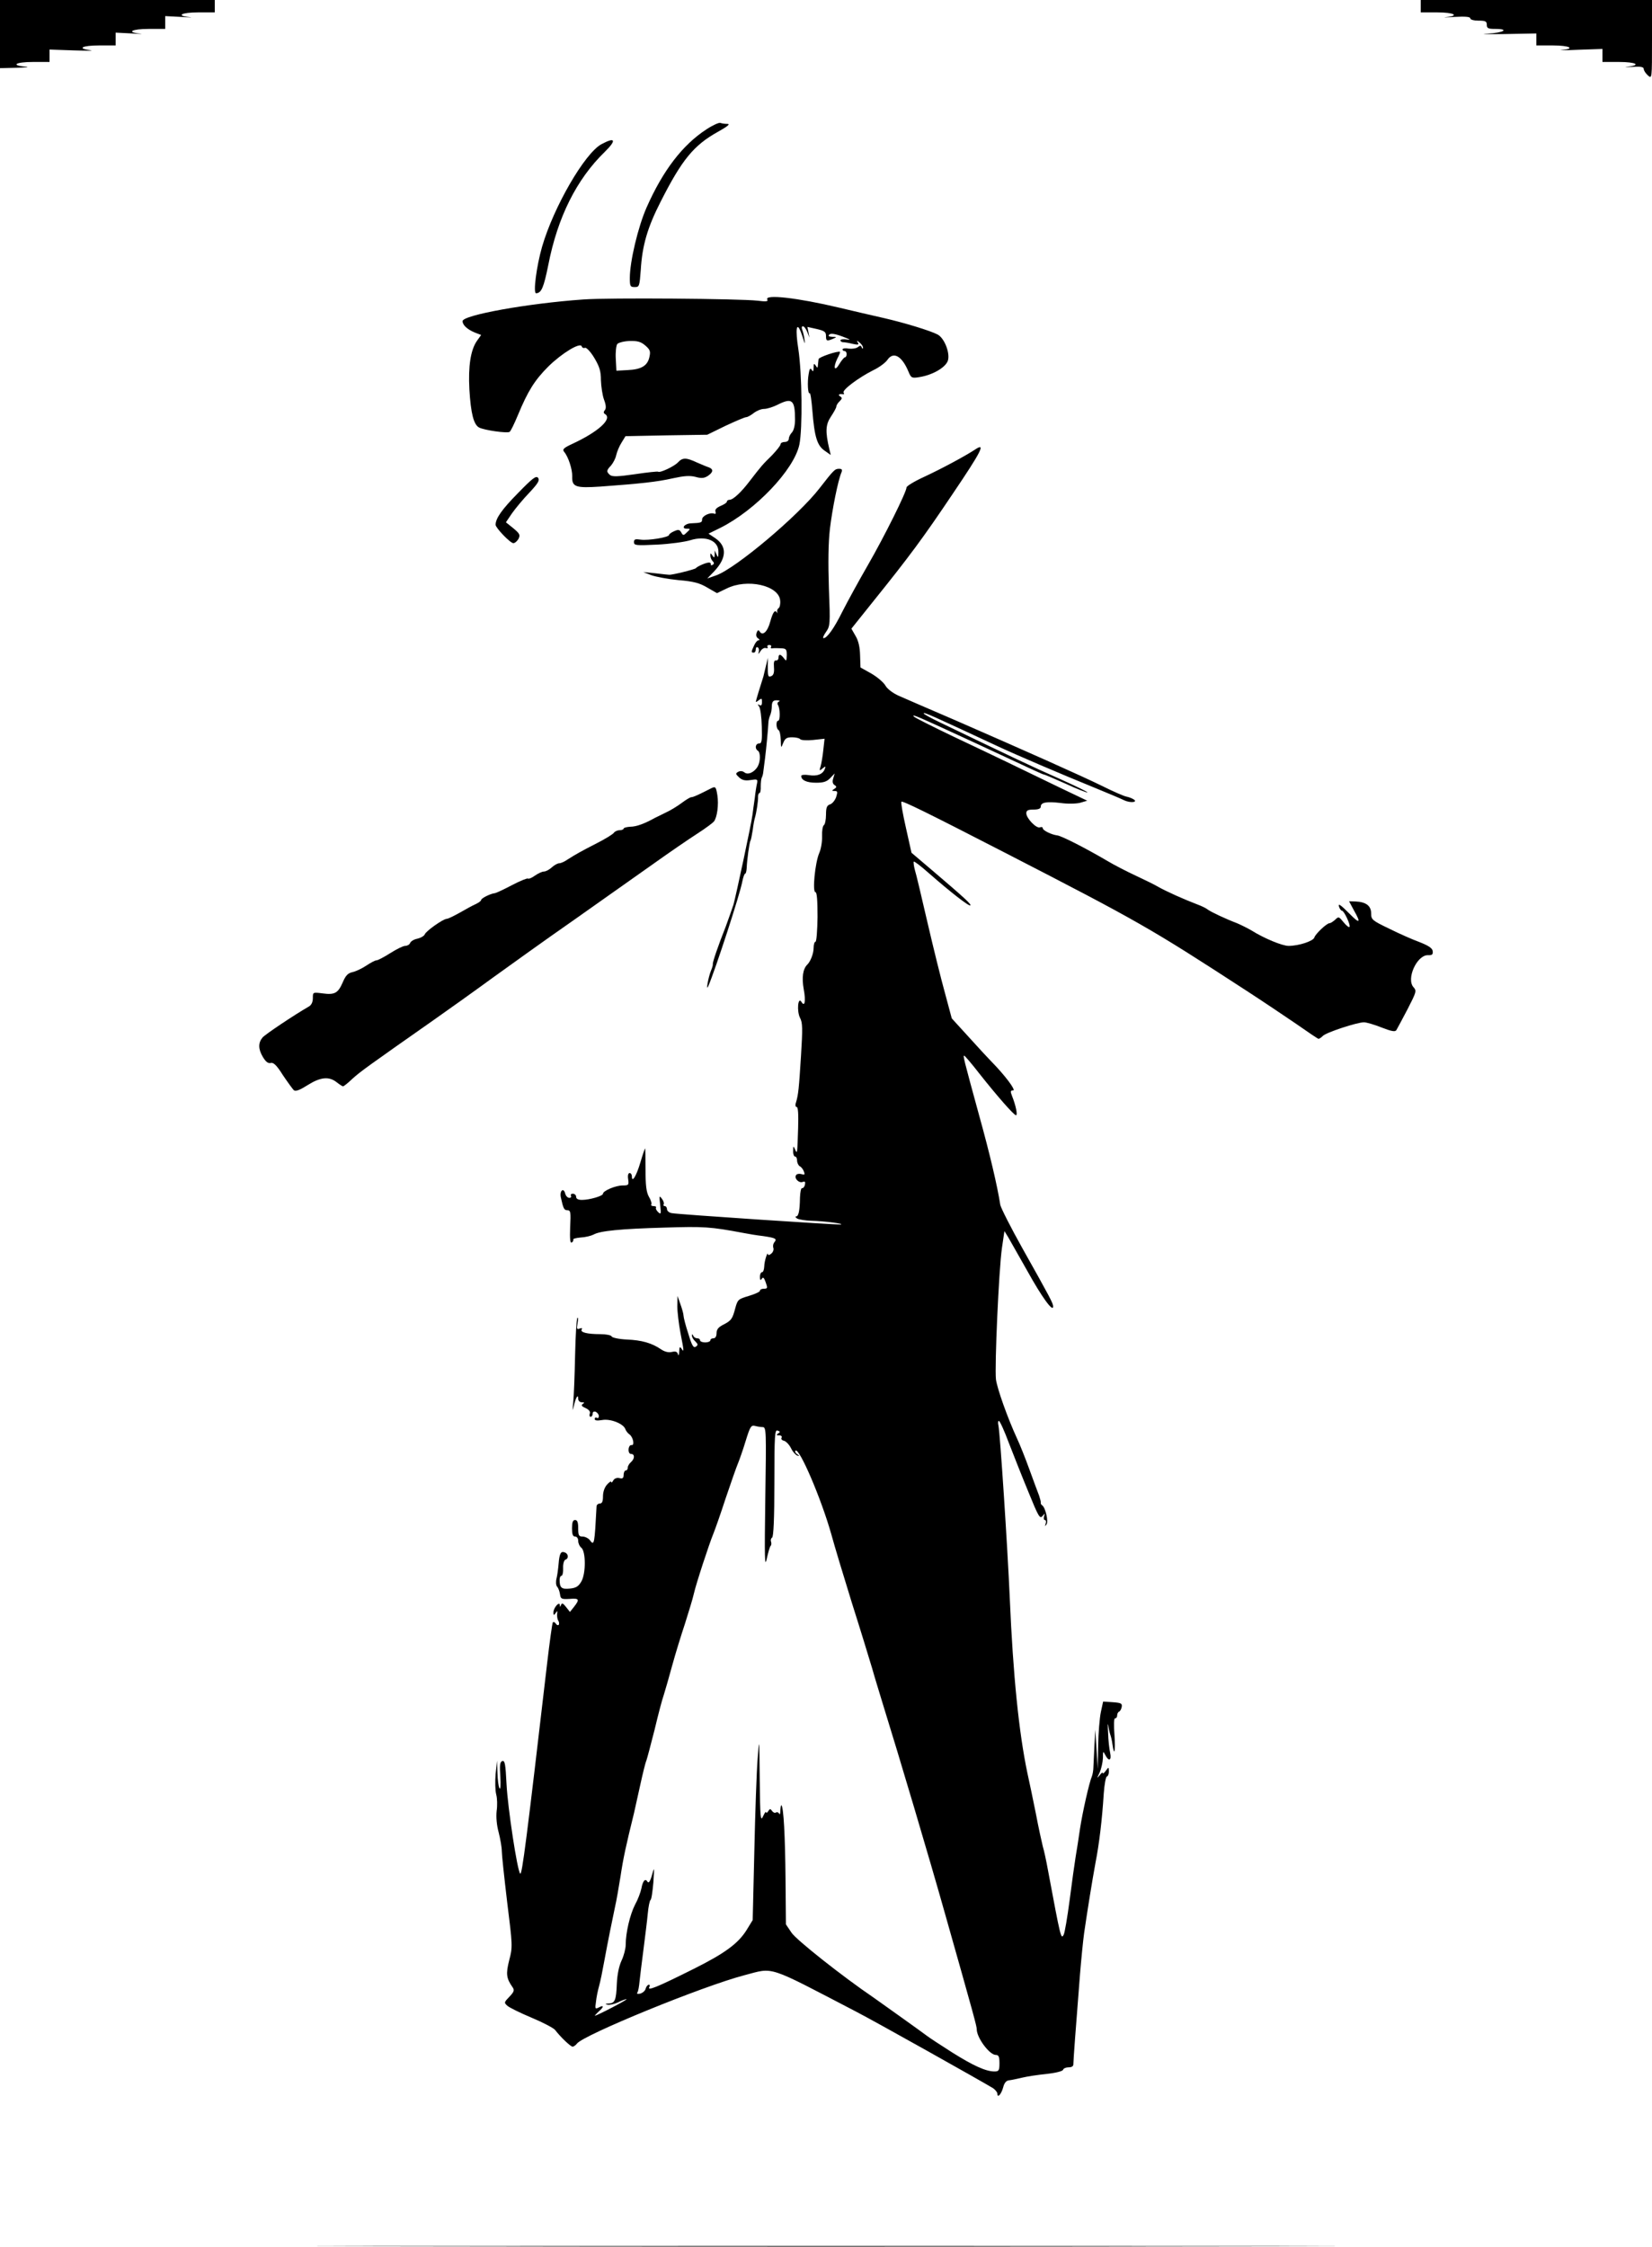 <?xml version="1.0" standalone="no"?>
<!DOCTYPE svg PUBLIC "-//W3C//DTD SVG 20010904//EN"
 "http://www.w3.org/TR/2001/REC-SVG-20010904/DTD/svg10.dtd">
<svg version="1.0" xmlns="http://www.w3.org/2000/svg"
 width="800pt" height="1088pt" viewBox="0 0 800 1088"
 preserveAspectRatio="xMidYMid meet">
<g transform="translate(0,1088) scale(0.1,-0.1)"
fill="#000000" stroke="none">
<path d="M0 10715 l0 -165 83 2 c45 1 63 3 40 5 -74 7 -47 23 37 23 l80 0 0
30 0 30 118 -4 c64 -2 100 -2 80 1 -68 8 -40 23 42 23 l80 0 0 31 0 31 78 -4
c42 -3 60 -3 40 -1 -68 7 -40 23 42 23 l80 0 0 31 0 31 78 -4 c42 -3 60 -3 40
-1 -68 7 -40 23 42 23 l80 0 0 30 0 30 -520 0 -520 0 0 -165z"/>
<path d="M6880 10850 l0 -30 80 0 c82 0 110 -16 43 -23 -21 -2 -3 -2 40 1 52
3 77 1 77 -7 0 -6 17 -11 40 -11 33 0 40 -3 40 -20 0 -17 7 -20 40 -20 72 0
42 -19 -37 -23 -43 -2 -7 -3 80 -2 l157 3 0 -29 0 -29 80 0 c81 0 111 -16 43
-22 -21 -2 15 -2 80 1 l117 4 0 -31 0 -32 80 0 c82 0 110 -15 43 -23 -21 -2
-12 -3 20 -1 42 3 57 0 57 -10 0 -7 9 -21 20 -31 20 -18 20 -17 20 173 l0 192
-560 0 -560 0 0 -30z"/>
<path d="M3420 10253 c-115 -75 -210 -199 -289 -378 -41 -93 -81 -261 -81
-341 0 -40 2 -44 24 -44 22 0 23 4 29 83 7 119 33 207 97 332 103 203 160 272
277 337 45 25 61 38 46 38 -12 0 -27 2 -35 5 -7 2 -38 -12 -68 -32z"/>
<path d="M2913 10182 c-81 -43 -232 -304 -288 -497 -27 -94 -44 -225 -29 -225
26 1 37 28 59 136 45 232 137 416 274 549 58 57 51 73 -16 37z"/>
<path d="M2825 9430 c-271 -19 -585 -76 -585 -105 0 -19 23 -40 59 -55 l31
-12 -20 -28 c-31 -44 -43 -123 -37 -235 7 -118 21 -171 47 -185 24 -13 136
-29 148 -21 5 3 23 40 40 81 48 116 81 169 147 235 66 65 155 119 162 98 2 -7
10 -10 16 -7 7 2 27 -19 45 -49 25 -42 32 -64 32 -107 1 -30 7 -73 15 -95 10
-26 11 -43 4 -51 -7 -8 -7 -14 1 -19 37 -23 -33 -86 -158 -144 -43 -20 -50
-27 -40 -39 20 -23 40 -85 39 -118 -2 -52 16 -58 137 -50 192 14 276 23 350
40 55 12 82 14 110 7 28 -8 41 -7 59 4 27 18 29 33 6 42 -10 3 -36 14 -59 24
-51 24 -69 24 -91 0 -19 -20 -88 -52 -96 -45 -2 2 -52 -3 -111 -12 -84 -12
-110 -13 -122 -4 -18 16 -18 22 5 46 10 12 22 34 25 50 4 17 15 44 26 61 l19
31 198 4 198 3 88 43 c49 23 94 42 100 42 7 0 23 9 37 20 14 11 36 20 50 20
14 0 43 9 65 20 71 36 85 24 85 -72 0 -28 -6 -52 -15 -62 -8 -8 -15 -22 -15
-30 0 -9 -8 -16 -20 -16 -11 0 -20 -5 -20 -11 0 -6 -19 -30 -42 -54 -45 -44
-51 -51 -108 -125 -41 -54 -80 -90 -97 -90 -7 0 -13 -4 -13 -9 0 -5 -14 -14
-31 -21 -20 -9 -28 -18 -24 -28 3 -9 0 -12 -7 -9 -20 7 -58 -11 -58 -28 0 -15
-4 -17 -54 -19 -31 -1 -50 -26 -20 -26 18 0 18 -1 1 -17 -17 -17 -19 -17 -28
-1 -8 14 -14 15 -34 6 -14 -6 -25 -14 -25 -18 0 -12 -102 -28 -137 -23 -27 4
-33 2 -33 -12 0 -16 9 -17 113 -12 61 3 133 13 159 21 77 24 139 -2 137 -58 0
-26 -2 -28 -9 -11 l-9 20 0 -20 c-1 -17 -3 -17 -11 -5 -9 13 -10 13 -10 0 0
-9 5 -21 11 -27 8 -8 8 -13 0 -18 -6 -3 -10 -3 -9 2 2 4 -2 9 -7 9 -12 2 -58
-18 -65 -27 -4 -6 -118 -34 -130 -32 -3 0 -32 3 -65 7 l-60 6 39 -15 c22 -8
81 -19 132 -24 73 -6 102 -14 139 -36 l47 -27 46 22 c99 50 253 16 260 -57 2
-17 -2 -34 -7 -37 -6 -4 -9 -12 -7 -19 1 -7 1 -9 -1 -4 -10 17 -20 4 -33 -43
-13 -49 -37 -71 -51 -48 -6 9 -10 8 -15 -6 -4 -11 -2 -21 7 -27 8 -5 9 -9 3
-9 -6 0 -16 -11 -22 -25 -15 -32 -15 -35 -2 -35 6 0 10 7 10 16 0 8 4 13 10 9
5 -3 7 -13 4 -23 -4 -11 -1 -10 8 4 7 12 19 19 27 16 8 -2 11 0 8 5 -3 5 0 10
8 10 8 0 12 -4 9 -9 -4 -5 0 -9 7 -7 8 1 26 1 42 0 24 -1 27 -5 27 -33 -1 -30
-2 -31 -14 -15 -16 21 -26 22 -26 2 0 -8 -6 -14 -12 -13 -9 2 -12 -8 -10 -33
2 -26 -2 -38 -13 -43 -16 -6 -17 -1 -17 54 l1 35 -10 -40 c-5 -22 -11 -44 -12
-50 -14 -43 -37 -119 -37 -123 0 -2 7 1 15 8 13 10 15 9 15 -9 0 -15 -4 -20
-12 -15 -10 6 -10 4 -2 -7 6 -8 12 -51 13 -96 2 -70 0 -83 -13 -83 -18 0 -22
-25 -6 -35 13 -8 13 -51 0 -75 -16 -29 -48 -44 -65 -30 -9 7 -20 8 -30 3 -14
-8 -13 -11 4 -27 15 -14 30 -17 56 -13 32 5 35 4 31 -16 -3 -12 -8 -44 -11
-72 -4 -27 -9 -63 -11 -80 -5 -42 -80 -392 -92 -435 -6 -19 -23 -66 -37 -105
-38 -96 -65 -175 -63 -183 1 -4 -3 -18 -9 -32 -13 -32 -26 -104 -13 -75 35 82
155 450 165 508 4 20 10 37 14 37 3 0 6 12 7 28 1 35 13 123 18 131 3 4 7 27
11 51 3 25 8 52 11 61 7 24 16 81 15 102 0 9 3 17 7 17 4 0 7 15 6 33 0 17 2
36 5 42 3 5 6 16 7 25 1 8 5 40 9 70 6 50 14 131 16 170 0 8 3 22 6 30 8 19
10 29 11 58 2 16 8 22 25 21 12 0 16 -3 9 -6 -6 -2 -9 -10 -5 -16 11 -16 12
-77 1 -77 -11 0 -10 -38 2 -45 6 -3 10 -25 11 -48 1 -41 1 -41 12 -14 9 22 17
27 43 27 18 0 35 -4 39 -9 3 -5 31 -7 62 -4 l56 6 -6 -54 c-3 -30 -9 -65 -13
-79 -7 -23 -6 -24 9 -11 15 12 17 12 11 -3 -10 -25 -37 -36 -78 -29 -20 3 -36
1 -36 -4 0 -21 27 -33 72 -33 36 0 52 5 69 23 l21 22 -7 -24 c-5 -15 -3 -26 6
-32 12 -8 11 -11 -1 -19 -13 -8 -13 -10 2 -10 14 0 15 -4 7 -30 -6 -16 -19
-32 -30 -35 -15 -5 -19 -16 -19 -50 0 -24 -5 -47 -10 -50 -6 -4 -10 -28 -9
-53 1 -26 -5 -63 -14 -83 -20 -47 -34 -189 -18 -189 7 0 10 -40 10 -120 -1
-66 -5 -120 -10 -120 -5 0 -9 -14 -9 -30 0 -27 -15 -65 -30 -80 -22 -21 -28
-63 -18 -119 11 -59 5 -89 -11 -62 -17 27 -23 -45 -7 -77 13 -24 13 -52 5
-183 -10 -160 -13 -189 -24 -226 -5 -14 -3 -23 3 -23 7 0 9 -36 7 -102 -4
-126 -4 -128 -15 -103 -8 18 -9 17 -9 -7 -1 -16 4 -28 9 -28 6 0 10 -9 10 -20
0 -10 6 -23 13 -27 8 -4 17 -16 20 -26 6 -15 3 -17 -12 -12 -11 3 -22 1 -26
-5 -10 -16 14 -40 32 -33 11 4 14 1 11 -13 -2 -10 -8 -18 -14 -17 -5 1 -9 -20
-10 -45 -1 -66 -7 -92 -19 -92 -5 0 -3 -5 5 -10 8 -5 40 -10 70 -11 57 -1 167
-15 140 -18 -21 -2 -790 49 -817 55 -13 2 -23 11 -23 19 0 8 -5 15 -11 15 -5
0 -8 4 -5 9 3 4 -1 17 -9 27 -13 17 -13 14 -8 -30 5 -44 4 -48 -10 -35 -8 8
-13 17 -10 22 2 4 -3 7 -12 7 -9 0 -14 4 -11 8 3 5 -2 22 -12 38 -12 22 -16
54 -16 132 0 56 -1 102 -2 102 -1 0 -12 -31 -23 -69 -20 -67 -41 -100 -41 -67
0 9 -5 16 -11 16 -7 0 -10 -12 -7 -30 4 -28 2 -30 -27 -30 -34 0 -95 -26 -95
-40 0 -11 -65 -30 -102 -30 -18 0 -28 5 -28 15 0 8 -7 15 -16 15 -8 0 -12 -4
-9 -10 3 -5 0 -10 -8 -10 -8 0 -17 9 -20 21 -8 31 -28 13 -21 -19 12 -55 16
-62 32 -62 15 0 17 -10 13 -81 -2 -59 0 -80 8 -75 6 4 9 10 7 14 -2 4 14 8 36
10 22 1 50 8 62 14 31 18 129 28 346 34 188 6 221 4 380 -26 25 -5 68 -12 95
-15 61 -9 69 -13 55 -30 -6 -7 -8 -19 -5 -27 3 -8 -1 -21 -10 -28 -8 -7 -15
-9 -16 -4 -1 19 -18 -33 -18 -58 -1 -16 -5 -28 -11 -28 -5 0 -10 -10 -10 -22
0 -17 3 -19 9 -10 6 10 11 6 19 -17 10 -28 9 -31 -9 -31 -10 0 -19 -4 -19 -10
0 -5 -24 -16 -54 -25 -51 -15 -54 -18 -65 -58 -14 -53 -19 -61 -58 -81 -24
-12 -33 -23 -33 -41 0 -16 -6 -25 -15 -25 -8 0 -15 -4 -15 -10 0 -5 -11 -10
-25 -10 -14 0 -25 5 -25 10 0 6 -6 10 -14 10 -8 0 -17 6 -19 13 -4 8 -6 9 -6
0 -1 -6 6 -19 16 -28 14 -14 14 -18 2 -26 -11 -7 -19 7 -36 64 -13 39 -23 79
-23 87 0 8 -7 33 -15 55 l-14 40 -1 -50 c0 -27 7 -85 15 -128 18 -92 18 -97 5
-77 -8 12 -10 8 -11 -15 -1 -17 -3 -22 -6 -12 -3 12 -11 15 -29 11 -15 -4 -34
0 -52 12 -45 31 -94 45 -167 48 -39 2 -71 9 -73 15 -2 6 -27 11 -55 11 -64 0
-99 9 -90 23 4 6 0 8 -10 4 -14 -5 -15 -1 -10 26 3 18 3 29 -1 26 -4 -4 -9
-85 -11 -180 -2 -96 -6 -199 -9 -229 -4 -43 -4 -47 3 -17 9 40 21 60 21 34 0
-10 8 -17 18 -17 12 0 14 -2 4 -8 -9 -6 -5 -12 14 -20 17 -8 24 -18 20 -27 -3
-8 -1 -15 4 -15 6 0 10 7 10 15 0 9 6 12 15 9 8 -4 15 -13 15 -21 0 -8 -4 -11
-10 -8 -5 3 -10 1 -10 -6 0 -7 11 -9 35 -5 40 8 103 -17 113 -43 3 -9 12 -21
21 -27 18 -14 25 -55 9 -51 -7 1 -13 -8 -14 -20 -1 -14 4 -23 12 -23 19 0 18
-24 -1 -40 -8 -7 -15 -19 -15 -26 0 -8 -4 -14 -10 -14 -5 0 -10 -10 -10 -21 0
-16 -5 -20 -20 -16 -12 3 -24 -1 -30 -11 -5 -10 -10 -13 -10 -8 0 6 -9 0 -20
-12 -12 -13 -20 -35 -20 -57 0 -24 -4 -35 -15 -35 -8 0 -15 -6 -16 -12 -10
-187 -11 -195 -33 -165 -7 9 -23 17 -35 17 -18 0 -21 6 -21 40 0 29 -4 40 -15
40 -11 0 -15 -11 -15 -40 0 -29 4 -40 15 -40 9 0 15 -9 15 -21 0 -12 7 -27 15
-33 22 -17 23 -125 0 -164 -14 -24 -26 -31 -56 -34 -40 -4 -49 4 -49 43 0 10
4 19 9 19 5 0 9 17 8 37 -1 20 4 38 11 41 17 5 15 29 -3 35 -19 8 -26 -5 -30
-56 -2 -23 -6 -54 -10 -70 -4 -15 -3 -33 3 -40 6 -6 12 -23 14 -37 3 -22 7
-24 46 -22 47 4 50 -2 22 -38 l-20 -25 -19 24 c-14 18 -20 21 -24 10 -4 -11
-6 -11 -6 -1 -1 21 -31 -13 -31 -35 0 -15 2 -16 11 -3 8 12 9 12 7 -5 -1 -11
1 -26 6 -33 4 -7 5 -16 1 -20 -3 -3 -10 0 -14 7 -5 7 -11 9 -14 5 -3 -5 -15
-92 -27 -194 -100 -858 -122 -1032 -131 -1022 -14 14 -60 317 -66 432 -5 99
-8 117 -21 113 -11 -5 -13 -20 -9 -76 2 -40 1 -63 -4 -56 -5 8 -9 41 -10 74
l-2 60 -7 -65 c-3 -36 -2 -80 3 -99 5 -18 6 -54 2 -80 -3 -29 0 -68 10 -104 8
-32 15 -72 15 -90 0 -18 12 -129 26 -247 26 -209 27 -217 10 -281 -17 -67 -14
-88 16 -131 10 -14 8 -22 -15 -46 -26 -27 -27 -29 -10 -44 10 -9 63 -35 118
-58 55 -23 106 -50 113 -59 26 -34 75 -81 85 -81 5 0 15 7 21 15 32 42 608
278 811 331 145 38 104 51 540 -176 97 -50 606 -336 664 -371 11 -8 21 -20 21
-27 0 -23 19 -2 28 31 5 21 15 33 28 34 10 1 39 7 64 13 25 6 78 14 119 18 44
5 76 13 79 20 2 7 14 12 27 12 16 0 24 6 23 17 0 18 11 167 32 433 6 74 15
164 20 200 17 117 39 253 55 340 18 92 32 208 40 335 3 44 10 82 15 83 6 2 10
13 10 25 -1 22 -1 22 -15 3 -8 -11 -15 -16 -15 -11 0 5 -7 0 -15 -11 -14 -17
-14 -16 0 13 8 18 15 49 16 70 0 35 1 36 11 16 17 -34 32 -28 24 10 -4 17 -9
61 -10 97 -2 36 -2 52 1 35 2 -16 7 -37 10 -45 3 -8 8 -28 10 -45 9 -64 15
-36 10 43 -4 50 -3 82 3 82 6 0 10 6 10 14 0 8 4 16 9 18 5 2 11 12 13 23 3
17 -3 20 -44 23 l-46 3 -11 -51 c-6 -28 -12 -101 -13 -163 l-2 -112 -6 95 -6
95 -4 -75 c-2 -41 -4 -88 -5 -105 0 -16 -4 -37 -7 -45 -13 -29 -46 -176 -58
-255 -6 -44 -16 -105 -21 -135 -5 -30 -18 -124 -29 -209 -11 -84 -24 -160 -29
-169 -13 -23 -14 -20 -76 312 -8 44 -19 96 -25 115 -5 20 -21 92 -34 161 -14
69 -32 157 -41 196 -41 196 -69 471 -85 844 -11 252 -47 800 -55 838 -3 12 -2
22 2 22 5 0 27 -49 49 -108 23 -59 65 -166 95 -238 47 -116 55 -130 67 -115
13 15 13 15 8 -1 -3 -10 -1 -18 4 -18 5 0 7 -8 4 -17 -5 -14 -4 -15 4 -4 10
14 -5 81 -21 92 -5 3 -8 9 -7 13 1 4 -3 19 -8 34 -6 15 -27 72 -47 127 -20 55
-47 123 -60 150 -46 100 -96 241 -102 286 -7 62 14 532 29 636 l12 82 18 -29
c9 -16 51 -90 93 -164 71 -128 125 -202 125 -172 0 15 -13 40 -149 282 -56
100 -104 195 -107 210 -14 91 -52 252 -101 428 -78 285 -81 297 -73 294 4 -2
36 -39 70 -83 86 -109 170 -205 180 -205 9 0 -1 48 -19 93 -9 23 -8 27 5 27
16 0 -41 75 -106 141 -14 14 -62 66 -108 117 l-83 91 -33 123 c-19 68 -57 222
-85 343 -28 121 -55 236 -61 254 -5 19 -7 37 -5 39 2 3 35 -22 72 -55 104 -91
196 -163 202 -157 6 5 -30 38 -185 170 l-100 85 -27 121 c-15 66 -25 123 -22
126 5 6 125 -53 500 -246 649 -334 702 -364 1168 -667 77 -50 186 -123 243
-162 57 -40 106 -73 109 -73 4 0 13 6 21 14 16 17 166 66 199 66 12 0 50 -11
85 -25 49 -19 66 -22 72 -13 4 7 29 53 54 101 43 84 45 89 29 107 -36 40 16
155 69 155 21 -1 26 3 24 20 -2 14 -20 26 -63 43 -33 12 -99 41 -147 65 -83
40 -88 44 -88 74 0 37 -25 56 -76 58 l-31 1 23 -43 c36 -63 29 -68 -20 -18
-47 47 -59 55 -50 30 4 -8 9 -15 13 -15 10 0 43 -71 36 -78 -3 -4 -16 7 -29
23 -22 27 -24 28 -40 12 -10 -9 -22 -17 -27 -17 -14 0 -68 -51 -74 -69 -5 -18
-76 -41 -125 -41 -30 0 -118 36 -180 75 -19 11 -51 27 -70 35 -53 20 -123 53
-140 65 -8 7 -31 18 -50 25 -68 26 -151 63 -195 88 -11 7 -58 30 -105 52 -47
22 -107 53 -135 70 -111 65 -223 122 -245 125 -27 3 -70 24 -70 34 0 6 -6 8
-14 5 -17 -7 -66 44 -66 68 0 14 8 18 35 18 24 0 35 5 35 14 0 21 27 26 96 18
33 -5 76 -4 95 1 l34 10 -130 62 c-204 99 -326 158 -519 249 -98 47 -184 90
-190 96 -15 16 16 2 289 -124 322 -150 335 -156 340 -156 3 0 50 -20 106 -45
56 -26 103 -44 105 -42 3 2 -59 32 -137 67 -125 55 -226 103 -577 272 -46 22
-82 42 -79 44 5 5 27 -5 362 -161 88 -41 298 -131 470 -201 61 -25 123 -51
139 -59 32 -15 71 -9 43 6 -8 5 -23 10 -33 12 -11 2 -62 24 -114 50 -108 53
-378 173 -715 320 -126 54 -250 108 -275 119 -26 12 -53 32 -62 48 -9 16 -40
42 -69 59 l-52 29 -2 60 c-1 39 -8 70 -22 93 l-20 35 104 130 c178 221 245
312 386 522 140 207 162 251 110 216 -50 -33 -166 -95 -250 -134 -46 -21 -83
-44 -83 -50 0 -22 -107 -237 -187 -376 -44 -76 -99 -177 -123 -224 -41 -83
-75 -130 -92 -130 -5 0 0 13 12 30 20 29 21 36 14 212 -4 123 -3 218 5 288 12
98 39 233 56 273 5 13 2 17 -12 17 -20 0 -25 -5 -95 -95 -103 -133 -405 -387
-500 -421 l-43 -15 32 33 c62 65 65 122 7 162 l-33 22 57 28 c170 85 357 281
383 403 16 78 13 344 -5 463 -15 95 -9 136 12 83 6 -15 13 -37 16 -48 3 -11 4
-6 2 10 -2 17 -7 38 -11 48 -4 10 -3 17 3 17 6 0 15 -12 21 -27 l11 -28 -5 26
-5 26 45 -10 c38 -9 45 -14 45 -34 0 -25 4 -26 35 -13 18 8 18 9 -5 9 -16 1
-21 4 -14 11 7 7 28 4 65 -10 33 -12 42 -18 22 -14 -18 3 -33 1 -33 -4 0 -5 6
-9 13 -9 6 0 27 -3 46 -8 27 -6 32 -4 25 6 -6 12 -5 12 9 0 9 -7 17 -19 16
-25 0 -6 -3 -6 -6 2 -4 10 -8 10 -19 1 -8 -6 -27 -9 -44 -7 -16 3 -30 1 -30
-4 0 -4 5 -8 10 -8 6 0 10 -7 10 -15 0 -8 -4 -15 -8 -15 -4 0 -16 -14 -27 -32
-23 -40 -32 -20 -11 24 9 17 15 32 14 34 -8 7 -103 -25 -104 -35 -1 -6 -2 -19
-3 -28 -1 -16 -3 -16 -11 -3 -8 12 -10 10 -10 -10 0 -19 -3 -21 -9 -11 -7 11
-11 6 -15 -20 -7 -39 -4 -99 5 -93 4 2 9 -36 13 -84 10 -127 23 -169 59 -194
l30 -21 -7 29 c-20 85 -18 118 8 157 14 21 26 43 26 48 0 6 7 18 16 26 13 13
13 17 2 24 -12 8 -4 13 15 10 5 -1 6 3 2 8 -7 13 72 72 143 108 30 14 60 37
69 50 29 43 71 20 103 -58 12 -29 16 -31 52 -25 64 10 126 46 138 79 12 36
-16 109 -49 127 -36 19 -161 57 -261 80 -52 12 -149 34 -215 50 -202 48 -366
67 -349 39 5 -9 -8 -10 -47 -5 -86 10 -723 15 -844 6z m300 -223 c23 -20 26
-28 20 -55 -9 -43 -39 -61 -106 -64 l-54 -3 -3 58 c-2 32 2 64 7 71 6 7 33 14
60 15 39 1 55 -4 76 -22z m568 -5237 c18 0 18 -16 13 -347 -4 -286 -3 -338 7
-291 7 31 15 60 19 63 4 4 4 13 2 20 -3 7 -1 16 5 20 7 4 11 92 11 265 0 233
2 259 16 253 13 -5 13 -7 2 -14 -10 -7 -9 -9 5 -9 10 0 15 -5 12 -11 -4 -6 1
-13 11 -15 11 -3 26 -19 35 -37 8 -17 22 -32 30 -35 12 -3 12 -2 -1 7 -8 5
-11 13 -8 17 18 17 125 -232 174 -406 14 -52 59 -201 99 -330 41 -129 85 -273
99 -320 13 -47 37 -123 51 -170 79 -254 227 -752 301 -1015 141 -498 154 -546
154 -561 0 -41 62 -124 92 -124 14 0 18 -8 18 -40 0 -35 -3 -40 -24 -40 -42 0
-103 28 -205 92 -55 35 -110 71 -123 81 -26 20 -220 158 -258 185 -149 101
-375 280 -397 314 l-27 40 -2 222 c-2 204 -9 345 -20 355 -2 2 -4 -9 -5 -25 0
-16 -3 -23 -6 -16 -2 6 -9 9 -15 6 -6 -4 -14 0 -19 7 -8 12 -11 12 -19 -1 -5
-8 -10 -10 -10 -5 -1 6 -7 -3 -15 -20 -12 -27 -14 -7 -16 180 -2 202 -2 206
-10 100 -5 -60 -12 -261 -16 -446 l-8 -336 -30 -49 c-41 -65 -105 -112 -255
-187 -180 -90 -229 -110 -215 -87 3 6 2 10 -3 10 -5 0 -12 -8 -15 -18 -2 -11
-14 -21 -26 -25 -14 -3 -19 -1 -14 6 4 6 8 30 10 52 2 22 11 92 19 155 8 63
18 142 21 175 3 33 9 62 13 65 5 3 10 41 14 85 5 77 5 78 -7 35 -8 -29 -16
-40 -21 -32 -11 19 -23 6 -30 -32 -4 -19 -17 -54 -31 -79 -24 -47 -45 -135
-45 -194 0 -18 -9 -53 -20 -76 -13 -28 -21 -69 -23 -113 -3 -79 -9 -94 -40
-95 -17 -1 -18 -2 -5 -6 10 -2 32 3 50 11 17 9 36 16 42 16 10 0 -143 -80
-153 -80 -2 0 6 8 17 19 27 23 28 35 2 21 -18 -9 -19 -7 -14 27 2 21 9 55 15
76 6 21 17 75 25 120 18 98 40 206 53 267 6 25 17 90 26 145 13 87 26 147 65
305 4 19 18 80 30 135 12 55 25 109 30 120 4 11 22 79 40 150 17 72 37 148 45
170 7 22 25 85 40 140 15 55 43 146 62 203 18 57 38 122 43 145 10 46 75 244
95 292 7 17 34 93 59 170 26 77 53 154 60 170 7 17 24 65 37 108 21 68 26 77
44 73 11 -3 28 -6 38 -6z"/>
<path d="M2508 8492 c-77 -78 -108 -122 -108 -153 0 -15 71 -89 86 -89 7 0 18
9 25 21 9 19 6 25 -25 51 l-36 29 29 43 c17 24 54 69 84 100 43 46 51 60 43
72 -10 12 -26 0 -98 -74z"/>
<path d="M3440 7061 c-59 -30 -83 -41 -92 -41 -6 0 -27 -13 -47 -28 -20 -15
-54 -36 -76 -46 -22 -11 -47 -23 -55 -27 -48 -27 -89 -42 -117 -42 -18 -1 -33
-5 -33 -9 0 -4 -9 -8 -20 -8 -10 0 -23 -6 -27 -12 -4 -7 -42 -30 -83 -51 -80
-41 -99 -52 -142 -79 -14 -10 -32 -18 -40 -18 -8 0 -24 -9 -36 -20 -12 -11
-29 -20 -38 -20 -9 0 -28 -9 -44 -20 -15 -11 -30 -17 -33 -14 -3 3 -38 -11
-78 -32 -40 -21 -78 -39 -84 -39 -19 -2 -65 -24 -65 -33 0 -4 -12 -13 -27 -20
-16 -7 -50 -26 -78 -42 -27 -15 -55 -29 -62 -29 -18 -1 -100 -59 -106 -75 -3
-8 -19 -17 -35 -21 -17 -3 -33 -13 -36 -21 -3 -8 -14 -14 -24 -14 -10 0 -42
-16 -72 -35 -30 -19 -60 -35 -67 -35 -7 0 -29 -12 -50 -26 -21 -14 -51 -28
-66 -31 -22 -5 -33 -16 -47 -49 -23 -53 -39 -62 -98 -54 -47 6 -47 6 -47 -23
0 -19 -7 -34 -20 -41 -68 -39 -212 -135 -224 -150 -21 -26 -21 -55 2 -94 14
-23 25 -32 38 -29 13 4 29 -11 59 -59 23 -34 47 -67 53 -73 9 -7 29 1 67 25
62 39 103 43 140 14 14 -11 28 -20 31 -20 4 0 24 16 45 36 37 34 76 62 394
285 74 52 203 144 285 204 83 60 260 187 395 281 135 95 308 218 385 272 77
55 172 120 211 145 39 25 75 52 81 59 16 20 24 82 17 127 -7 43 -9 45 -34 32z"/>
<path d="M1998 3 c1101 -2 2903 -2 4005 0 1101 1 200 2 -2003 2 -2203 0 -3104
-1 -2002 -2z"/>
</g>
</svg>
